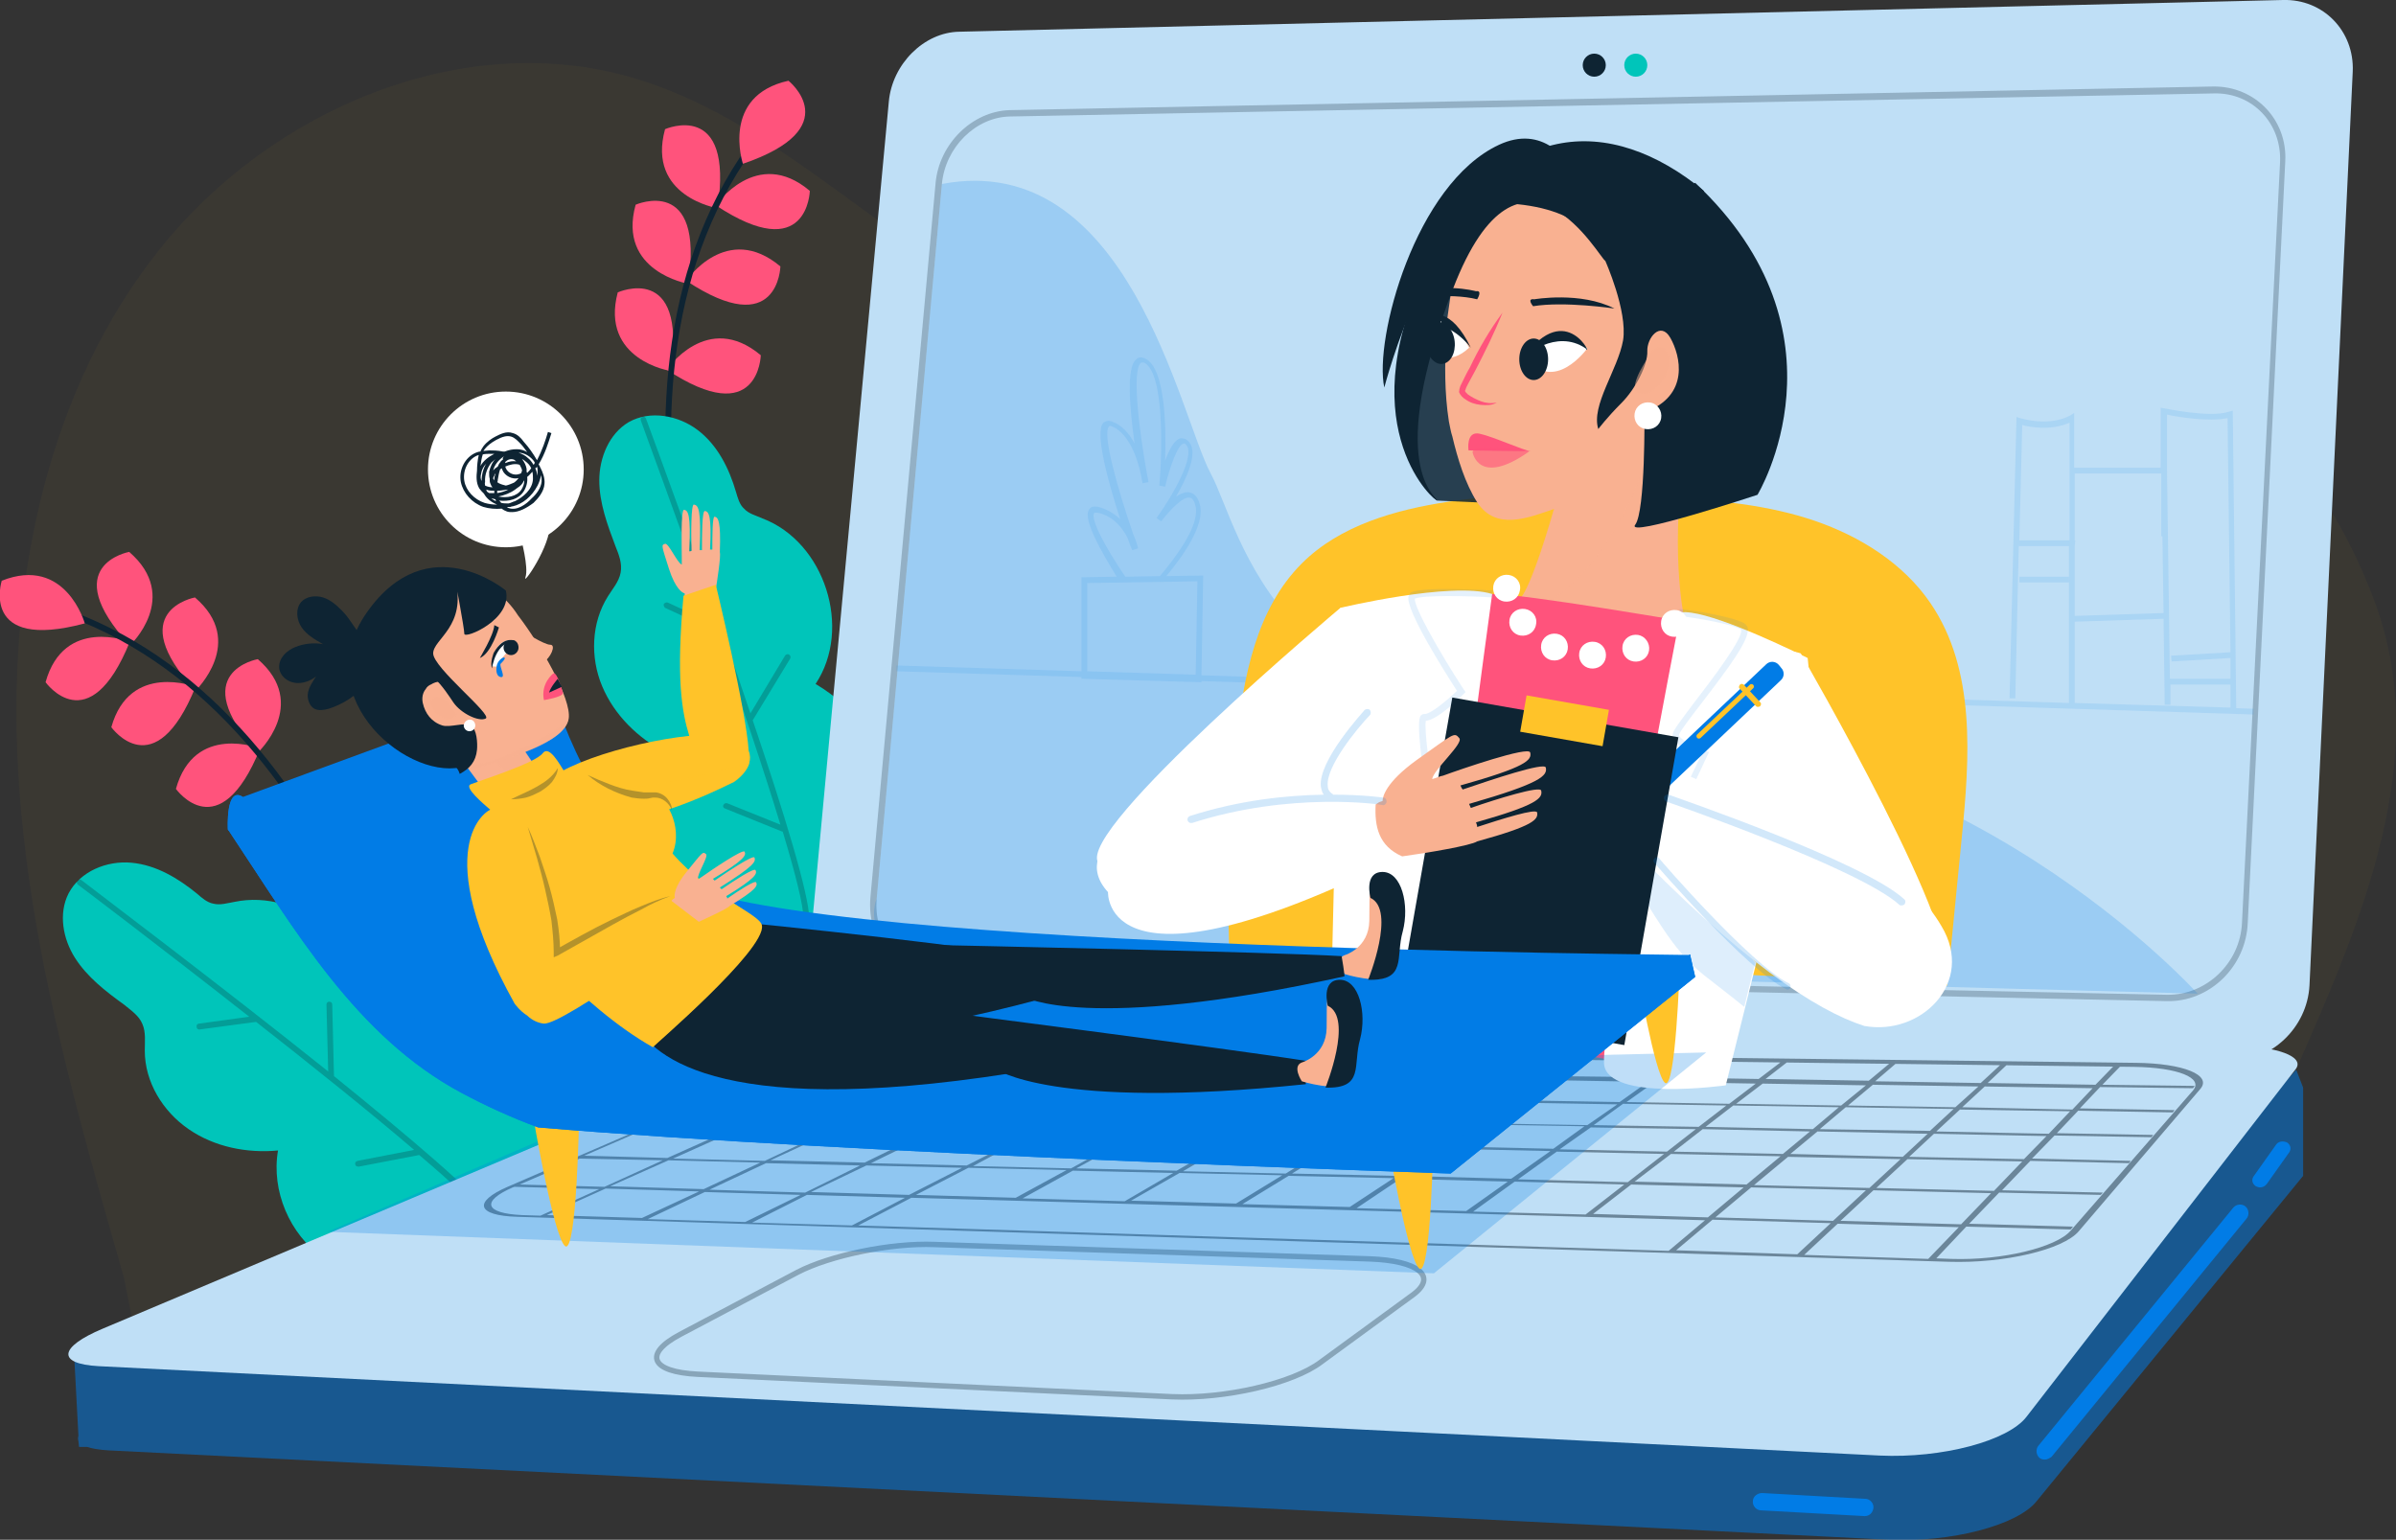 <svg width="445" height="286" viewBox="0 0 445 286" fill="none" xmlns="http://www.w3.org/2000/svg">
<rect x="0" y="0" width="445" height="286" fill="#333333" stroke="none"/>
<g clip-path="url(#clip0_441_249)">
<g opacity="0.19">
<path opacity="0.19" d="M23.032 237.369C13.926 205.449 4.606 173.207 3.214 140.001C1.821 106.795 8.999 72.196 29.674 46.274C50.349 20.352 86.129 5.034 117.945 14.568C146.227 23.03 166.473 48.309 193.897 59.128C251.638 81.944 317.521 34.384 377.297 51.094C406.756 59.342 430.645 83.336 441.144 112.043C451.642 140.75 438.787 170.636 426.467 198.593L361.442 268.433L26.353 254.079L23.032 237.369Z" fill="#FFC329"/>
</g>
<path d="M114.732 54.308C114.732 54.308 127.587 48.523 124.587 68.875C124.587 68.983 111.411 66.84 114.732 54.308Z" fill="#FF537C"/>
<path d="M118.053 38.026C118.053 38.026 130.908 32.349 127.801 52.701C127.801 52.701 114.625 50.451 118.053 38.026Z" fill="#FF537C"/>
<path d="M123.516 23.994C123.516 23.994 136.371 18.317 133.265 38.669C133.265 38.669 120.088 36.526 123.516 23.994Z" fill="#FF537C"/>
<path d="M150.405 35.455C150.405 35.455 150.083 49.487 132.943 38.133C132.943 38.133 140.549 27.1 150.405 35.455Z" fill="#FF537C"/>
<path d="M144.941 49.487C144.941 49.487 144.62 63.52 127.48 52.165C127.48 52.058 134.979 41.132 144.941 49.487Z" fill="#FF537C"/>
<path d="M141.299 65.983C141.299 65.983 140.978 80.016 123.837 68.661C123.837 68.661 131.336 57.628 141.299 65.983Z" fill="#FF537C"/>
<path d="M126.516 105.188C122.445 77.766 123.837 48.309 141.513 25.494C141.942 24.958 140.978 24.315 140.549 24.851C122.766 47.881 121.374 77.766 125.444 105.402C125.444 106.152 126.623 105.938 126.516 105.188Z" fill="#0E2433"/>
<path d="M146.441 14.996C146.441 14.996 157.475 23.78 137.978 30.421C137.978 30.421 133.8 17.781 146.441 14.996Z" fill="#FF537C"/>
<path d="M137.657 173.421C130.158 174.385 122.873 168.065 119.874 161.102C116.981 154.033 118.481 145.464 123.623 139.786C118.481 137.108 114.089 132.824 111.839 127.468C109.59 122.112 109.804 115.685 112.911 110.758C113.768 109.365 114.946 108.08 115.267 106.366C115.589 104.652 114.946 103.046 114.303 101.439C112.804 97.475 111.304 93.405 111.304 89.228C111.304 85.05 113.125 80.551 116.767 78.409C120.731 76.159 125.98 77.124 129.622 79.909C133.265 82.694 135.407 86.978 136.693 91.37C137.014 92.441 137.335 93.727 138.192 94.476C139.049 95.44 140.442 95.762 141.62 96.297C153.19 100.689 158.332 116.756 151.476 127.04C158.868 131.431 164.438 138.715 166.795 146.963C169.259 155.211 167.545 165.816 159.832 169.779C159.939 169.886 147.727 172.135 137.657 173.421Z" fill="#00C5BA"/>
<path opacity="0.25" d="M139.799 133.788C139.906 133.681 139.906 133.681 139.799 133.788L146.762 122.327C146.869 122.112 146.869 121.791 146.548 121.577C146.334 121.47 146.012 121.47 145.798 121.791L139.371 132.503C131.015 107.545 120.731 79.802 119.981 77.766C119.874 77.445 119.552 77.338 119.338 77.445C119.017 77.552 118.91 77.873 119.017 78.088C119.124 78.516 125.659 96.083 132.622 115.9L124.052 111.936C123.837 111.829 123.516 111.936 123.302 112.151C123.195 112.365 123.302 112.686 123.516 112.9L133.05 117.292C137.335 129.718 141.834 142.893 144.941 153.176L135.086 149.213C134.764 149.106 134.55 149.213 134.336 149.534C134.229 149.855 134.336 150.07 134.657 150.177L145.263 154.461H145.37C147.726 162.281 149.226 168.172 149.226 170.636C149.226 170.957 149.44 171.172 149.762 171.172C150.083 171.172 150.297 170.957 150.297 170.636C150.297 166.244 145.584 150.819 139.799 133.788Z" fill="#0E2433"/>
<path d="M47.885 122.434C47.885 122.434 34.28 124.79 47.885 139.786C47.885 139.786 57.527 130.789 47.885 122.434Z" fill="#FF537C"/>
<path d="M36.209 110.972C36.209 110.972 22.604 113.436 36.316 128.325C36.316 128.218 45.85 119.22 36.209 110.972Z" fill="#FF537C"/>
<path d="M23.997 102.51C23.997 102.51 10.392 104.973 24.104 119.863C24.211 119.863 33.638 110.865 23.997 102.51Z" fill="#FF537C"/>
<path d="M8.463 126.718C8.463 126.718 16.498 137.965 24.104 119.22C24.104 119.22 11.891 114.4 8.463 126.718Z" fill="#FF537C"/>
<path d="M20.675 135.073C20.675 135.073 28.71 146.32 36.316 127.575C36.316 127.575 24.104 122.862 20.675 135.073Z" fill="#FF537C"/>
<path d="M32.674 146.535C32.674 146.535 40.708 157.782 48.314 139.036C48.314 139.036 36.102 134.216 32.674 146.535Z" fill="#FF537C"/>
<path d="M66.311 170.314C54.527 145.677 37.066 122.433 10.177 113.65C9.535 113.435 9.963 112.364 10.606 112.578C37.816 121.576 55.384 145.035 67.275 169.886C67.704 170.635 66.633 170.957 66.311 170.314Z" fill="#0E2433"/>
<path d="M0.322 107.866C0.322 107.866 -3.856 121.041 15.748 115.792C15.748 115.792 12.213 103.153 0.322 107.866Z" fill="#FF537C"/>
<path d="M81.63 234.477C75.738 239.404 66.311 238.012 59.991 233.62C53.777 229.228 50.349 221.195 51.635 213.697C45.85 214.232 39.851 213.054 35.03 209.733C30.21 206.413 26.889 200.95 26.889 195.165C26.889 193.452 27.103 191.738 26.46 190.238C25.818 188.631 24.318 187.667 23.032 186.596C19.604 184.133 16.176 181.455 13.927 177.92C11.677 174.385 10.82 169.672 12.748 165.923C14.891 161.852 19.819 159.817 24.425 160.246C29.031 160.674 33.102 163.138 36.637 166.03C37.494 166.78 38.458 167.637 39.637 167.851C40.922 168.172 42.208 167.744 43.493 167.53C55.599 164.959 68.561 175.67 68.347 188.096C76.917 187.882 85.487 190.881 92.021 196.558C98.556 202.235 102.841 212.09 98.449 219.481C98.449 219.588 89.45 227.943 81.63 234.477Z" fill="#00C5BA"/>
<path opacity="0.25" d="M62.026 199.879V199.771L61.705 186.596C61.705 186.275 61.49 186.061 61.169 186.061C60.848 186.061 60.633 186.275 60.633 186.596L60.955 199.022C40.494 182.633 16.712 164.744 15.105 163.459C14.891 163.245 14.569 163.352 14.355 163.566C14.141 163.78 14.248 164.102 14.462 164.316C14.784 164.53 29.781 175.885 46.279 188.846L36.959 190.131C36.637 190.131 36.423 190.452 36.53 190.774C36.53 191.095 36.852 191.309 37.173 191.202L47.564 189.81C57.955 197.95 68.775 206.627 76.916 213.589L66.418 215.625C66.097 215.732 65.882 215.946 65.99 216.267C65.99 216.589 66.311 216.696 66.632 216.696L77.773 214.553H77.881C84.094 219.802 88.593 224.087 89.879 226.122C89.986 226.336 90.414 226.443 90.629 226.229C90.843 226.015 90.95 225.694 90.843 225.479C88.379 221.623 76.059 211.233 62.026 199.879Z" fill="#0E2433"/>
<path opacity="0.52" d="M427.753 202.021L426.467 198.701L416.397 209.841C416.397 209.841 416.397 209.841 416.29 209.841L163.474 207.163C157.153 207.056 148.262 208.662 143.548 210.698L49.063 250.545H13.712L14.569 266.719C14.462 267.041 14.462 267.362 14.569 267.683L14.676 268.755H16.176C17.14 269.076 18.425 269.29 20.14 269.397L350.836 286C362.299 286.536 374.725 283.322 378.261 278.824L427.753 218.41V202.021Z" fill="#017CE6"/>
<path d="M414.148 197.094L161.331 190.988C154.582 190.774 149.654 184.668 150.297 177.277L165.08 18.853C165.723 11.89 171.615 5.999 178.15 5.892L424.003 0C431.502 -0.214 437.287 5.784 436.965 13.283L428.931 183.062C428.503 190.881 421.861 197.201 414.148 197.094Z" fill="#BFDFF6"/>
<g opacity="0.5">
<path opacity="0.5" d="M402.364 185.954L173.222 181.027C166.152 180.919 161.01 174.492 161.652 166.78L173.758 34.063C174.4 26.672 180.614 20.674 187.47 20.459L411.041 16.068C418.754 15.961 424.86 22.173 424.432 29.993L417.468 171.386C417.147 179.634 410.291 186.168 402.364 185.954ZM187.577 21.638C181.256 21.745 175.579 27.315 174.936 34.17L162.831 166.887C162.188 173.957 166.902 179.848 173.436 179.955L402.471 184.776C409.755 184.883 416.076 178.884 416.397 171.386L423.467 30.1C423.789 22.923 418.325 17.139 411.148 17.353L187.577 21.638Z" fill="#0E2433"/>
</g>
<path d="M349.122 270.361L18.318 253.758C10.498 253.33 10.927 250.224 19.068 246.796L141.727 195.059C146.441 193.024 155.439 191.524 161.652 191.524L414.469 194.202C422.825 194.309 428.181 196.237 426.36 198.594L376.439 263.077C373.011 267.683 360.585 270.897 349.122 270.361Z" fill="#BFDFF6"/>
<path opacity="0.47" d="M396.793 197.415L166.473 194.63C159.724 194.523 150.297 196.237 145.262 198.379L94.27 220.445C87.843 223.23 88.486 225.801 96.092 226.015L361.977 234.37C372.262 234.692 383.188 232.121 386.081 228.693L408.684 202.235C410.827 199.665 405.47 197.522 396.793 197.415ZM189.934 211.662L207.824 212.09L198.932 217.018L180.721 216.589L189.934 211.662ZM179.542 216.482L161.76 216.053L171.401 211.34L188.862 211.769L179.542 216.482ZM208.895 212.09L227.106 212.519L218.536 217.446L199.896 217.018L208.895 212.09ZM228.285 212.519L246.925 212.947L238.783 217.982L219.715 217.553L228.285 212.519ZM248.103 212.947L267.171 213.376L259.458 218.41L239.961 217.982L248.103 212.947ZM268.457 213.376L287.954 213.804L280.669 218.946L260.744 218.41L268.457 213.376ZM289.132 213.911L309.057 214.34L302.309 219.588L281.955 219.053L289.132 213.911ZM310.343 214.34L330.697 214.768L324.376 220.017L303.594 219.481L310.343 214.34ZM310.879 213.911L316.235 209.734L336.16 210.162L331.125 214.34L310.879 213.911ZM309.593 213.911L289.668 213.483L295.452 209.412L314.949 209.734L309.593 213.911ZM288.489 213.376L269.1 212.947L275.206 208.877L294.274 209.198L288.489 213.376ZM267.814 212.947L248.746 212.519L255.173 208.555L273.813 208.877L267.814 212.947ZM247.567 212.519L228.927 212.09L235.783 208.127L254.102 208.448L247.567 212.519ZM227.856 212.09L209.645 211.662L216.715 207.806L234.605 208.127L227.856 212.09ZM208.466 211.662L190.684 211.233L198.075 207.377L215.644 207.698L208.466 211.662ZM189.505 211.34L172.044 211.019L179.757 207.163L196.897 207.484L189.505 211.34ZM170.972 210.912L153.832 210.591L161.76 206.841L178.578 207.163L170.972 210.912ZM152.868 210.483L136.157 210.162L144.405 206.413L160.903 206.734L152.868 210.483ZM152.011 210.912L142.049 215.625L125.016 215.197L135.3 210.591L152.011 210.912ZM153.082 210.912L170.223 211.233L160.581 215.946L143.12 215.518L153.082 210.912ZM159.724 216.482L149.547 221.516L131.764 220.981L142.263 216.053L159.724 216.482ZM160.903 216.482L178.685 216.91L168.83 221.945L150.619 221.409L160.903 216.482ZM179.864 216.91L198.075 217.339L188.648 222.48L170.115 221.945L179.864 216.91ZM199.254 217.446L217.893 217.874L208.895 223.123L189.934 222.588L199.254 217.446ZM219.072 217.874L238.14 218.303L229.57 223.552L210.073 223.016L219.072 217.874ZM239.319 218.41L258.815 218.838L250.674 224.194L230.749 223.659L239.319 218.41ZM260.101 218.946L280.026 219.481L272.313 224.944L251.959 224.409L260.101 218.946ZM281.312 219.481L301.666 220.017L294.488 225.587L273.599 225.051L281.312 219.481ZM302.951 220.017L323.841 220.552L317.199 226.122L295.881 225.48L302.951 220.017ZM325.233 220.552L346.551 221.088L340.445 226.765L318.592 226.122L325.233 220.552ZM325.769 220.124L332.089 214.875L352.979 215.304L347.194 220.659L325.769 220.124ZM332.518 214.34L337.553 210.162L358.014 210.591L353.407 214.875L332.518 214.34ZM337.981 209.734L342.802 205.663L362.835 205.985L358.442 210.055L337.981 209.734ZM336.696 209.734L316.77 209.305L321.913 205.342L341.516 205.663L336.696 209.734ZM315.485 209.305L295.988 208.984L301.451 205.021L320.627 205.342L315.485 209.305ZM294.81 208.984L275.741 208.662L281.633 204.806L300.38 205.128L294.81 208.984ZM274.563 208.555L255.923 208.234L262.136 204.378L280.455 204.699L274.563 208.555ZM254.745 208.127L236.426 207.806L242.961 204.056L260.958 204.378L254.745 208.127ZM235.248 207.806L217.358 207.484L224.214 203.735L241.783 204.056L235.248 207.806ZM216.287 207.484L198.825 207.163L205.895 203.521L223.143 203.842L216.287 207.484ZM197.647 207.056L180.507 206.734L187.898 203.092L204.824 203.414L197.647 207.056ZM179.435 206.734L162.617 206.413L170.223 202.771L186.827 203.092L179.435 206.734ZM161.545 206.413L145.048 206.092L152.975 202.557L169.258 202.878L161.545 206.413ZM144.084 206.092L129.193 205.77L137.335 202.235L152.011 202.45L144.084 206.092ZM143.334 206.413L135.085 210.162L119.873 209.841L128.336 206.199L143.334 206.413ZM134.228 210.483L123.944 215.089L108.518 214.661L119.124 210.055L134.228 210.483ZM123.087 215.518L112.268 220.445L96.52 220.017L107.661 215.197L123.087 215.518ZM124.159 215.518L141.192 215.946L130.693 220.874L113.339 220.338L124.159 215.518ZM129.836 221.302L119.231 226.229L101.555 225.694L112.482 220.767L129.836 221.302ZM130.907 221.409L148.69 221.945L138.406 226.979L120.302 226.444L130.907 221.409ZM149.869 221.945L168.08 222.48L158.224 227.622L139.692 227.086L149.869 221.945ZM169.258 222.48L316.663 226.658L309.914 232.335L159.403 227.622L169.258 222.48ZM318.056 226.551L340.017 227.194L333.803 232.978L311.307 232.228L318.056 226.551ZM341.302 227.301L363.799 227.943L358.121 233.835L335.089 233.085L341.302 227.301ZM341.838 226.765L347.944 221.088L369.798 221.623L364.227 227.408L341.838 226.765ZM348.48 220.659L354.264 215.304L375.582 215.732L370.333 221.195L348.48 220.659ZM354.586 214.875L359.192 210.591L380.082 211.019L375.904 215.304L354.586 214.875ZM359.621 210.162L364.013 206.092L384.474 206.413L380.51 210.591L359.621 210.162ZM364.441 205.663L368.619 201.807L388.652 202.128L384.902 206.092L364.441 205.663ZM363.156 205.663L343.23 205.342L347.837 201.486L367.441 201.807L363.156 205.663ZM341.945 205.342L322.448 205.021L327.376 201.271L346.551 201.593L341.945 205.342ZM321.163 205.021L302.094 204.699L307.343 200.95L326.09 201.271L321.163 205.021ZM300.809 204.699L282.062 204.378L287.632 200.629L306.058 200.95L300.809 204.699ZM280.99 204.271L262.672 203.949L268.564 200.307L286.561 200.522L280.99 204.271ZM261.494 203.949L243.604 203.628L249.817 199.986L267.493 200.2L261.494 203.949ZM242.425 203.628L224.857 203.307L231.391 199.772L248.639 199.986L242.425 203.628ZM223.785 203.414L206.538 203.092L213.394 199.558L230.32 199.772L223.785 203.414ZM205.467 203.092L188.541 202.771L195.611 199.236L212.216 199.45L205.467 203.092ZM187.577 202.771L171.08 202.45L178.364 199.022L194.647 199.236L187.577 202.771ZM169.901 202.45L153.725 202.128L161.331 198.701L177.293 198.915L169.901 202.45ZM152.761 202.235L138.085 202.021L145.905 198.594L160.367 198.808L152.761 202.235ZM95.235 220.552L95.556 220.445L111.303 220.874L100.377 225.801L96.949 225.694C89.985 225.373 89.343 223.123 95.235 220.552ZM384.581 228.586C381.903 231.692 371.833 234.156 362.406 233.835L359.621 233.728L365.191 227.836L384.581 228.372L385.009 227.836L365.727 227.301L371.297 221.516L390.152 221.945L390.58 221.516L371.833 221.088L377.082 215.625L395.401 216.053L395.722 215.625L377.404 215.197L381.581 210.912L399.579 211.233L399.9 210.805L382.01 210.483L385.974 206.306L403.542 206.627L403.864 206.199L386.295 205.877L390.044 201.914L407.292 202.128L407.613 201.7L390.473 201.486L394.222 197.63H392.937L389.187 201.486L369.155 201.164L373.226 197.308H372.047L367.869 201.164L348.265 200.843L352.765 196.987H351.586L347.087 200.736L327.912 200.415L332.732 196.665H331.554L326.626 200.415L307.879 200.093L313.128 196.344H311.95L306.701 200.093L288.382 199.879L293.953 196.237H292.774L287.097 200.307L269.1 200.093L274.991 196.451H273.92L268.028 200.093L250.353 199.879L256.566 196.344H255.495L249.281 199.879L232.034 199.665L238.462 196.13H237.39L230.856 199.665L213.93 199.45L220.679 195.916H219.607L212.859 199.45L196.254 199.236L203.324 195.809H202.253L195.183 199.236L178.9 199.022L186.184 195.594H185.22L177.936 199.022L161.974 198.808L169.473 195.38H168.509L161.01 198.808L146.548 198.594C151.261 196.665 159.617 195.166 165.723 195.273L396.365 198.165C404.399 198.272 409.327 200.2 407.292 202.557L384.581 228.586Z" fill="#0E2433"/>
<path opacity="0.31" d="M217.679 259.435L129.622 255.258C120.837 254.829 119.445 251.509 126.301 247.867L148.155 236.298C154.154 233.192 165.402 230.835 173.543 231.157L254.423 233.835C263.315 234.156 267.064 237.048 262.458 240.476L245.317 253.008C240.068 256.972 227.427 259.864 217.679 259.435Z" stroke="#0E2433" stroke-miterlimit="10"/>
<path d="M379.76 271.111C379.439 271.111 379.01 271.004 378.796 270.79C378.153 270.254 378.046 269.183 378.582 268.54L414.79 224.301C415.326 223.659 416.397 223.551 417.04 224.087C417.683 224.623 417.79 225.694 417.254 226.337L381.046 270.575C380.617 270.897 380.189 271.111 379.76 271.111Z" fill="#017CE6"/>
<path d="M419.718 220.552C419.504 220.552 419.183 220.445 418.968 220.338C418.326 219.909 418.111 219.159 418.54 218.517L422.718 212.625C423.146 211.983 424.003 211.876 424.753 212.197C425.396 212.625 425.61 213.375 425.182 214.018L421.004 219.909C420.682 220.338 420.254 220.552 419.718 220.552Z" fill="#017CE6"/>
<path d="M346.337 281.608C346.337 281.608 346.23 281.608 346.337 281.608L327.054 280.537C326.197 280.537 325.448 279.68 325.555 278.823C325.555 277.966 326.412 277.324 327.269 277.324L346.444 278.395C347.301 278.395 348.051 279.252 347.944 280.109C347.837 280.966 347.194 281.608 346.337 281.608Z" fill="#017CE6"/>
<path d="M296.095 14.247C297.278 14.247 298.238 13.287 298.238 12.104C298.238 10.921 297.278 9.962 296.095 9.962C294.912 9.962 293.953 10.921 293.953 12.104C293.953 13.287 294.912 14.247 296.095 14.247Z" fill="#0E2433"/>
<path d="M303.808 14.247C304.992 14.247 305.951 13.287 305.951 12.104C305.951 10.921 304.992 9.962 303.808 9.962C302.625 9.962 301.666 10.921 301.666 12.104C301.666 13.287 302.625 14.247 303.808 14.247Z" fill="#00C5BA"/>
<path opacity="0.19" d="M174.936 34.17L162.831 166.887C162.831 166.887 158.974 175.992 172.579 177.384C186.184 178.777 408.149 184.561 408.149 184.561C408.149 184.561 363.799 135.181 300.059 135.93C236.319 136.68 230.642 98.654 224.857 87.942C219.072 77.124 209.538 27.636 174.936 34.17Z" fill="#017CE6"/>
<g opacity="0.33">
<path opacity="0.33" d="M418.54 131.646L415.326 131.539L414.683 76.267L413.933 76.481C410.398 77.66 402.042 75.839 401.935 75.839L401.293 75.731V86.872H385.224V76.696L384.581 77.124C380.51 79.374 375.261 77.66 375.154 77.66L374.511 77.445L373.226 129.718H374.297L374.94 101.439H384.26V130.575L223.143 125.433L223.464 106.902L216.608 107.009C219.929 103.046 223.571 97.69 222.928 94.048C222.607 92.549 221.964 91.692 221 91.478C220.25 91.263 219.286 91.692 218.429 92.227C220.464 88.693 222.5 84.194 220.893 82.159C220.25 81.409 219.715 81.409 219.286 81.409C218.108 81.623 217.144 83.551 216.394 85.586C216.608 79.052 216.394 68.448 212.751 66.627C211.894 66.198 211.359 66.412 211.037 66.734C209.109 68.233 209.859 76.053 210.716 82.373C209.752 80.552 208.359 78.945 206.538 78.302C205.681 77.981 205.253 78.302 204.931 78.517C203.217 80.23 205.895 89.764 208.038 96.405C206.967 95.441 205.681 94.584 203.967 94.156C202.896 93.941 202.467 94.263 202.253 94.691C201.075 96.405 204.503 102.403 207.395 107.117L200.86 107.224V124.684L166.473 123.612V124.684L200.86 125.755V126.076L223.143 126.719V126.505L418.54 132.717V131.646ZM203.217 95.334C203.217 95.227 203.324 95.227 203.539 95.227C203.646 95.227 203.86 95.227 203.86 95.227C206.86 95.869 208.574 98.226 209.431 99.94C209.752 100.904 210.073 101.761 210.288 102.189L211.359 101.868C211.359 101.761 211.145 100.69 210.502 99.297C207.609 90.942 204.61 80.445 206.003 79.159C206.003 79.159 206.11 79.052 206.431 79.159C209.752 80.445 211.359 85.479 211.894 88.157C212.002 88.8 212.109 89.442 212.216 89.764L213.287 89.549C213.287 89.442 213.18 88.693 212.966 87.728C211.573 79.909 210.18 68.769 211.894 67.376C212.002 67.376 212.109 67.269 212.537 67.376C216.287 69.305 215.858 84.408 215.322 90.192L216.394 90.406C217.251 86.764 218.75 82.587 219.822 82.373C219.822 82.373 220.036 82.266 220.357 82.694C221.964 84.729 217.893 91.906 214.894 96.084C214.894 96.084 214.894 96.191 214.787 96.191L215.644 96.833C215.644 96.833 215.644 96.726 215.751 96.726C217.144 94.905 219.715 92.12 221 92.442C221.643 92.549 221.964 93.513 222.071 94.156C222.714 97.583 218.75 103.046 215.43 107.009L209.002 107.117C205.253 101.654 202.467 96.298 203.217 95.334ZM201.932 108.295L222.393 107.973L222.071 125.326L201.932 124.684V108.295ZM384.26 100.368H375.047L375.582 78.945C377.082 79.374 380.939 80.016 384.367 78.517V100.368H384.26ZM402.471 77.017C404.399 77.445 410.291 78.409 413.719 77.66L414.255 121.149L403.221 121.791L403.328 122.863L414.255 122.22V126.076H403.007L402.471 87.407V77.017ZM385.331 101.439L385.438 100.368H385.331V87.943H401.4V99.618H401.614L401.828 113.865L385.331 114.4V101.439ZM385.331 130.575V115.472L401.828 114.936L402.042 130.896H403.114V127.147H414.255V131.432L385.331 130.575Z" fill="#017CE6"/>
<path opacity="0.33" d="M384.26 107.117H375.047V108.188H384.26V107.117Z" fill="#017CE6"/>
</g>
<path d="M228.284 175.885C227.856 163.031 228.392 150.284 229.677 137.537C230.963 125.648 233.319 113.115 241.782 104.653C248.853 97.583 259.137 94.691 268.992 93.191C282.704 91.156 296.738 91.37 310.557 92.334C319.448 92.977 328.554 93.834 337.017 96.726C345.48 99.618 353.514 104.653 358.549 112.044C367.012 124.469 365.834 140.751 364.334 155.747C363.477 164.852 362.513 173.957 361.656 183.062L228.284 175.885Z" fill="#FFC329"/>
<path opacity="0.85" d="M266.85 92.977L285.704 93.834L286.454 34.17C286.454 34.17 269.421 35.135 264.814 56.022C260.208 76.91 261.494 87.407 266.85 92.977Z" fill="#0E2433"/>
<path d="M292.667 79.588C292.667 79.588 285.704 108.08 282.169 111.401C278.634 114.722 303.594 131.003 312.807 114.829C312.807 114.829 309.807 101.439 313.343 81.194C316.878 61.056 297.488 65.662 292.667 79.588Z" fill="#F9B191"/>
<path opacity="0.51" d="M282.276 112.472C289.346 114.4 297.488 102.511 300.595 97.155C305.844 88.371 307.558 78.195 309.807 68.341C304.558 65.77 295.667 70.804 292.56 79.695C292.56 79.695 285.597 108.188 282.062 111.508C281.848 111.723 281.74 112.044 281.74 112.365C281.955 112.365 282.062 112.472 282.276 112.472Z" fill="#F9B191"/>
<path d="M277.134 110.33L255.709 114.079L252.602 188.525L314.092 199.558L331.768 122.756L312.7 115.365C312.7 115.472 283.454 110.33 277.134 110.33Z" fill="#FF537C"/>
<path d="M268.457 62.449C268.457 62.77 268.457 63.092 268.564 63.413C268.35 67.484 268.243 72.839 269.1 78.302C269.314 79.266 269.421 80.123 269.742 81.087C270.706 85.158 272.099 89.764 274.349 93.299C277.884 98.654 283.776 96.191 288.811 94.477C298.773 91.156 308.308 86.122 315.056 77.767C318.806 73.053 321.377 67.591 323.734 62.021C325.662 46.81 316.449 32.671 302.308 29.672C288.918 26.887 275.741 35.027 270.599 48.31C269.635 53.13 268.885 57.736 268.457 62.449Z" fill="#F9B191"/>
<path d="M277.134 110.33C277.134 110.33 266.957 184.776 267.171 191.846C267.386 198.808 247.139 189.275 247.139 189.275L248.96 112.901C248.96 112.901 269.528 107.974 277.134 110.33Z" fill="white"/>
<path d="M325.126 175.456C327.483 165.388 330.911 155.64 333.268 145.571C334.875 138.501 336.696 129.932 335.732 122.22C329.197 119.006 316.342 113.115 312.164 113.758C312.164 113.758 297.274 190.56 297.916 197.629C298.559 204.699 320.52 201.593 320.52 201.593L326.198 178.777C325.233 178.027 324.805 176.956 325.126 175.456Z" fill="white"/>
<path opacity="0.13" d="M316.342 181.027C318.913 183.062 321.484 184.99 323.948 187.025L325.983 178.777C325.233 178.027 324.805 176.956 325.126 175.457C326.84 168.494 328.876 161.746 330.804 154.89C322.984 151.141 314.735 148.249 306.058 147.714C305.951 147.714 305.737 147.714 305.629 147.606C304.665 152.748 303.701 157.997 302.844 163.138C307.236 169.458 310.129 175.992 316.342 181.027Z" fill="#017CE6"/>
<path d="M248.96 112.901C248.96 112.901 199.897 154.033 203.967 160.246C207.931 166.566 213.609 168.923 223.571 165.066C233.534 161.21 260.53 139.466 260.53 139.466C260.53 139.466 260.637 113.115 248.96 112.901Z" fill="white"/>
<path d="M334.446 121.363C334.446 121.363 366.584 176.742 360.585 181.241C354.586 185.74 348.587 186.061 340.552 179.098C332.518 172.136 314.521 142.465 314.521 142.465C314.521 142.465 323.412 117.614 334.446 121.363Z" fill="white"/>
<g opacity="0.32">
<path opacity="0.32" d="M301.773 172.993L300.594 172.458L315.806 140.537C313.878 139.787 310.343 138.18 310.664 136.359C310.771 135.61 311.95 134.11 314.842 130.254C317.627 126.612 324.162 118.15 323.305 116.864C320.413 115.472 311.95 114.401 311.843 114.401L311.95 113.115C312.271 113.115 320.734 114.186 323.841 115.686C324.162 115.9 324.483 116.222 324.591 116.543C325.126 118.685 321.055 124.041 315.806 130.897C313.985 133.253 311.95 135.931 311.843 136.467C311.736 137.109 314.092 138.502 316.77 139.466L317.413 139.68L301.773 172.993Z" fill="#017CE6"/>
</g>
<g opacity="0.32">
<path opacity="0.32" d="M268.993 167.851C268.136 165.923 262.137 135.074 263.851 132.931C264.065 132.717 264.279 132.61 264.6 132.61C265.457 132.717 268.243 130.575 270.6 128.325C268.457 125.005 260.958 113.222 261.601 110.758C261.708 110.33 261.922 110.116 262.137 110.009C264.279 108.937 275.956 109.58 277.241 109.687L277.134 110.973C272.421 110.651 264.386 110.544 262.779 111.187C262.565 112.686 267.279 121.042 271.885 128.111L272.206 128.54L271.885 128.861C270.707 130.039 266.957 133.681 264.815 133.895C264.172 137.216 268.885 164.209 270.171 167.316L268.993 167.851Z" fill="#017CE6"/>
</g>
<path d="M360.585 172.029C357.8 167.209 353.515 163.567 349.765 159.496L312.271 143.536L301.773 156.176C323.198 178.456 337.232 187.668 346.23 190.56C356.728 192.488 366.905 182.526 360.585 172.029Z" fill="white"/>
<path d="M297.809 155.212L297.381 154.676C296.738 154.033 296.738 152.962 297.488 152.319L328.019 123.398C328.662 122.755 329.733 122.755 330.376 123.505L330.804 124.041C331.447 124.684 331.447 125.755 330.697 126.397L300.166 155.319C299.523 155.961 298.452 155.961 297.809 155.212Z" fill="#017CE6"/>
<path d="M326.198 131.218L323.091 127.897C322.877 127.683 322.984 127.468 323.091 127.254L323.198 127.147C323.412 126.933 323.627 127.04 323.841 127.147L326.947 130.468C327.162 130.682 327.055 130.896 326.947 131.11L326.84 131.218C326.626 131.325 326.305 131.325 326.198 131.218Z" fill="#FFC329"/>
<path d="M315.271 137.109L315.164 137.002C315.057 136.895 315.057 136.573 315.164 136.466L325.019 127.147C325.126 127.04 325.448 127.04 325.555 127.147L325.662 127.254C325.769 127.361 325.769 127.683 325.662 127.79L315.806 137.109C315.592 137.216 315.378 137.216 315.271 137.109Z" fill="#FFC329"/>
<path d="M205.788 165.709C205.788 165.709 204.717 186.704 259.244 159.603L254.852 147.178L216.18 149.427C216.072 149.427 197.647 156.818 205.788 165.709Z" fill="white"/>
<path d="M311.724 136.94L269.731 129.565L259.687 186.745L301.679 194.121L311.724 136.94Z" fill="#0E2433"/>
<path d="M298.823 131.849L283.525 129.162L282.339 135.914L297.637 138.601L298.823 131.849Z" fill="#FFC329"/>
<path d="M255.495 149.427L256.137 148.999C256.459 148.892 256.78 148.784 256.78 148.784C256.78 148.035 257.316 145.357 263.101 141.179C270.064 136.252 270.064 135.931 271.028 137.109C271.885 138.073 266.207 143 265.993 144.714C266.743 144.5 267.386 144.178 268.028 144.071C271.242 142.893 283.99 138.501 284.204 139.787C284.526 141.179 283.454 142.465 271.242 145.892C271.349 146.107 271.456 146.428 271.671 146.642C277.027 144.821 286.882 141.501 287.097 142.572C287.418 144.071 286.24 145.464 272.849 149.32C272.956 149.534 273.063 149.856 273.17 150.07C278.098 148.356 286.133 145.892 286.24 146.856C286.561 148.249 285.49 149.534 274.134 152.748C274.242 153.069 274.349 153.283 274.349 153.605C278.955 152.105 285.383 150.07 285.49 150.927C285.704 152.212 284.847 153.39 274.349 156.283C273.277 157.032 265.136 158.425 260.422 159.068C256.03 157.139 255.28 153.498 255.495 149.427Z" fill="#F9B191"/>
<g opacity="0.42">
<path opacity="0.42" d="M256.887 148.142C256.78 148.142 253.245 147.606 247.568 147.606C247.568 147.499 247.46 147.392 247.353 147.392C246.925 147.071 246.603 146.642 246.603 146C246.175 142.465 252.067 135.288 254.424 132.824C254.638 132.61 254.638 132.182 254.424 131.86C254.209 131.646 253.781 131.646 253.459 131.86C253.138 132.289 244.782 141.287 245.318 146.107C245.425 146.642 245.532 147.178 245.853 147.606C239.212 147.714 230.32 148.57 221 151.57C220.679 151.677 220.465 151.998 220.572 152.427C220.679 152.641 220.893 152.855 221.107 152.855C221.215 152.855 221.322 152.855 221.429 152.855C239.747 146.964 256.566 149.427 256.78 149.535C257.102 149.642 257.423 149.32 257.53 148.999C257.53 148.463 257.316 148.142 256.887 148.142Z" fill="#017CE6"/>
<path opacity="0.42" d="M332.197 182.633C325.126 179.098 308.308 159.71 308.201 159.496C307.986 159.175 307.558 159.175 307.344 159.389C307.022 159.603 307.022 160.032 307.236 160.246C307.986 161.103 324.377 180.062 331.661 183.704C331.768 183.704 331.768 183.704 331.875 183.812C332.197 183.812 332.411 183.704 332.518 183.49C332.625 183.169 332.518 182.74 332.197 182.633Z" fill="#017CE6"/>
<path opacity="0.42" d="M353.622 166.994C346.016 160.032 311.307 148.142 309.915 147.606C309.593 147.499 309.165 147.714 309.058 148.035C308.95 148.356 309.165 148.785 309.486 148.892C309.807 148.999 345.373 161.317 352.765 168.066C352.872 168.173 352.979 168.173 353.086 168.173C353.3 168.173 353.515 168.173 353.729 167.959C353.943 167.637 353.943 167.209 353.622 166.994Z" fill="#017CE6"/>
</g>
<path d="M282.276 109.688C282.062 111.08 280.776 111.937 279.384 111.723C277.991 111.508 277.134 110.223 277.348 108.831C277.562 107.438 278.848 106.581 280.241 106.795C281.633 107.01 282.597 108.295 282.276 109.688Z" fill="white"/>
<path d="M285.276 116.007C285.061 117.4 283.776 118.257 282.383 118.043C280.991 117.828 280.134 116.543 280.348 115.15C280.562 113.758 281.848 112.901 283.24 113.115C284.633 113.329 285.597 114.615 285.276 116.007Z" fill="white"/>
<path d="M291.167 120.613C290.953 122.006 289.668 122.863 288.275 122.649C286.882 122.434 286.025 121.149 286.24 119.756C286.454 118.364 287.739 117.507 289.132 117.721C290.525 117.935 291.382 119.221 291.167 120.613Z" fill="white"/>
<path d="M298.238 122.113C298.024 123.505 296.738 124.362 295.345 124.148C293.953 123.934 293.096 122.648 293.31 121.256C293.524 119.863 294.81 119.006 296.202 119.221C297.595 119.435 298.452 120.72 298.238 122.113Z" fill="white"/>
<path d="M306.272 120.827C306.058 122.22 304.772 123.077 303.38 122.862C301.987 122.648 301.13 121.363 301.344 119.97C301.559 118.578 302.844 117.721 304.237 117.935C305.522 118.149 306.486 119.435 306.272 120.827Z" fill="white"/>
<path d="M313.45 116.221C313.235 117.614 311.95 118.471 310.557 118.256C309.165 118.042 308.308 116.757 308.522 115.364C308.736 113.972 310.022 113.115 311.414 113.329C312.807 113.543 313.664 114.936 313.45 116.221Z" fill="white"/>
<path d="M279.062 58.057C277.563 61.806 275.849 65.234 274.028 68.769L272.635 71.34L272.314 71.982L272.206 72.304C272.206 72.411 272.099 72.518 272.099 72.518C272.099 72.518 272.099 72.518 272.099 72.625C272.099 72.732 272.206 72.732 272.206 72.839C272.314 72.946 272.528 73.16 272.635 73.268C273.385 73.803 274.242 74.232 275.099 74.553C275.956 74.874 276.92 74.981 277.991 74.767C277.134 75.303 276.063 75.303 274.992 75.196C273.92 75.089 272.956 74.767 272.099 74.124C271.885 74.017 271.671 73.803 271.457 73.589C271.349 73.482 271.242 73.268 271.135 73.16C271.028 72.946 270.921 72.839 271.028 72.518C271.028 72.196 271.135 72.089 271.135 71.982L271.242 71.661L271.564 71.018C271.992 70.161 272.421 69.197 272.956 68.34C274.67 64.698 276.706 61.271 279.062 58.057Z" fill="#FF537C"/>
<path d="M272.742 83.658C272.742 83.658 272.206 80.016 274.777 80.552C277.348 81.087 283.133 83.765 284.204 83.765C285.383 83.872 272.742 83.658 272.742 83.658Z" fill="#FF537C"/>
<path opacity="0.61" d="M273.492 83.98C273.492 83.98 274.563 90.514 283.99 83.873C283.99 83.766 273.92 81.945 273.492 83.98Z" fill="#FF537C"/>
<path d="M298.131 48.417C297.381 48.524 282.49 20.781 269.85 53.666C257.209 86.55 266.743 92.12 266.85 92.87C266.957 93.62 250.781 80.016 264.493 50.773C278.205 21.424 299.202 21.209 316.449 35.456C316.556 35.563 313.878 45.096 298.131 48.417Z" fill="#0E2433"/>
<path d="M298.131 48.417C298.131 48.417 302.308 57.736 301.451 63.199C300.487 68.662 295.452 75.303 296.845 79.695C296.845 79.695 298.452 77.552 301.13 74.874C303.808 72.197 306.058 67.698 305.951 65.234C305.844 62.77 308.415 59.557 310.236 62.77C312.057 65.984 313.985 73.482 305.415 76.588C305.415 76.588 305.629 94.905 303.701 97.476C301.773 100.047 326.412 91.906 326.412 91.906C326.412 91.906 344.623 61.913 314.842 33.956C314.842 34.063 297.381 43.168 298.131 48.417Z" fill="#0E2433"/>
<path d="M298.88 49.488C298.88 49.488 294.167 19.603 278.419 26.887C262.779 34.17 255.173 63.092 257.101 71.982C257.101 71.982 266.207 36.741 280.455 37.812C294.703 38.776 297.809 45.953 298.88 49.488Z" fill="#0E2433"/>
<path opacity="0.5" d="M305.737 66.948C305.737 66.948 307.772 62.878 309.486 65.234C311.2 67.591 308.415 73.161 304.987 73.161C301.559 73.161 305.737 66.948 305.737 66.948Z" fill="#F9B191"/>
<path d="M284.954 55.594C284.954 55.594 293.524 54.094 299.845 57.307C299.845 57.307 290.525 55.915 284.74 56.879C284.74 56.879 283.454 55.379 284.954 55.594Z" fill="#0E2433"/>
<path d="M274.135 54.094C274.135 54.094 266.636 52.059 261.28 55.486C261.28 55.486 269.314 54.308 274.349 55.593C274.349 55.593 275.42 53.88 274.135 54.094Z" fill="#0E2433"/>
<path d="M308.522 77.66C308.307 79.052 307.022 79.909 305.629 79.695C304.237 79.481 303.38 78.195 303.594 76.803C303.808 75.41 305.094 74.553 306.486 74.768C307.879 74.982 308.736 76.374 308.522 77.66Z" fill="white"/>
<path d="M283.347 66.305C283.347 66.305 288.596 59.021 294.81 64.698C294.81 64.698 288.596 73.375 283.347 66.305Z" fill="white"/>
<path d="M283.026 66.305C283.026 66.305 288.918 60.949 294.488 64.698C296.095 66.948 291.06 55.272 283.026 66.305Z" fill="#0E2433"/>
<path d="M284.847 70.59C286.326 70.59 287.525 68.863 287.525 66.734C287.525 64.604 286.326 62.877 284.847 62.877C283.368 62.877 282.169 64.604 282.169 66.734C282.169 68.863 283.368 70.59 284.847 70.59Z" fill="#0E2433"/>
<path d="M267.921 66.412C269.421 66.627 271.028 66.305 272.849 64.591C272.849 64.591 271.135 60.735 267.6 59.664C267.6 61.913 267.707 64.163 267.921 66.412Z" fill="white"/>
<path d="M267.814 58.593C267.707 59.236 267.707 59.878 267.707 60.521C271.028 61.592 273.17 64.591 273.17 64.591C271.349 60.842 269.528 59.128 267.814 58.593Z" fill="#0E2433"/>
<path d="M264.815 64.056C265.029 66.198 266.529 67.805 267.921 67.59C269.421 67.376 270.385 65.555 270.171 63.413C269.957 61.271 268.457 59.664 267.064 59.878C265.564 59.985 264.6 61.913 264.815 64.056Z" fill="#0E2433"/>
<path d="M93.949 101.653C101.936 101.653 108.411 95.179 108.411 87.193C108.411 79.206 101.936 72.732 93.949 72.732C85.962 72.732 79.487 79.206 79.487 87.193C79.487 95.179 85.962 101.653 93.949 101.653Z" fill="white"/>
<path d="M96.734 99.939C96.734 99.939 98.234 105.402 97.591 107.223C96.949 109.044 102.412 101.225 102.091 97.261C101.876 93.298 96.949 96.297 96.734 99.939Z" fill="white"/>
<path d="M95.128 95.119C94.806 95.119 94.485 95.119 94.163 95.012C93.842 94.905 93.414 94.691 93.199 94.476C92.021 94.584 90.843 94.476 89.771 94.155C87.629 93.405 86.022 91.584 85.593 89.549C85.165 87.3 86.343 84.943 88.379 84.086C88.7 83.979 88.914 83.872 89.236 83.872C89.343 83.551 89.557 83.229 89.771 82.908C90.414 82.051 91.378 81.408 92.021 81.087C92.878 80.658 94.056 80.016 95.235 80.444C96.092 80.658 96.734 81.301 97.27 82.051C98.234 83.122 98.984 84.193 99.734 85.479C100.698 83.658 101.341 81.73 101.769 80.23L102.412 80.444C101.877 82.158 101.234 84.3 100.055 86.228C100.055 86.336 100.055 86.336 100.163 86.443C100.27 86.55 100.27 86.764 100.377 86.871C100.805 87.728 101.234 88.799 101.127 89.87C101.02 91.37 99.948 92.548 99.091 93.405C97.806 94.369 96.413 95.119 95.128 95.119ZM94.163 94.262C94.271 94.262 94.378 94.369 94.485 94.369C95.985 94.905 97.699 93.727 98.77 92.548C99.627 91.799 100.484 90.62 100.591 89.442C100.591 89.013 100.591 88.692 100.484 88.264C100.377 88.906 100.163 89.549 99.841 90.192C98.77 92.227 97.056 93.62 95.235 94.048C95.128 94.048 95.02 94.048 94.806 94.155C94.485 94.155 94.271 94.155 94.163 94.262ZM88.914 84.515C88.807 84.515 88.7 84.622 88.593 84.622C86.879 85.372 85.915 87.407 86.236 89.335C86.558 91.156 88.057 92.763 89.986 93.405C90.736 93.62 91.485 93.727 92.342 93.727C91.271 93.298 90.414 92.655 89.879 91.691C89.557 91.37 89.236 91.049 89.021 90.727C88.379 89.656 88.486 88.371 88.593 87.407C88.593 86.55 88.7 85.479 88.914 84.515ZM93.092 93.405C93.521 93.512 94.056 93.512 94.485 93.512C94.913 93.405 95.235 93.191 95.663 93.084C97.163 92.334 98.877 90.942 98.984 89.013C98.984 88.585 98.984 88.049 98.877 87.621C98.556 87.942 98.234 88.371 97.913 88.585C98.02 89.442 97.806 90.406 97.27 91.263C96.306 92.763 94.485 93.191 92.664 92.977C92.878 93.084 92.985 93.298 93.092 93.405ZM91.271 92.548C91.485 92.763 91.807 92.977 92.128 93.084C92.128 92.977 92.021 92.87 92.021 92.763C91.807 92.655 91.593 92.655 91.271 92.548ZM92.557 92.227C94.163 92.548 95.985 92.227 96.842 90.942C97.163 90.406 97.377 89.87 97.377 89.228C97.377 89.228 97.377 89.228 97.27 89.335C97.056 89.87 96.627 90.299 96.092 90.62C95.985 90.727 95.77 90.835 95.663 90.942C94.806 91.584 93.628 92.013 92.557 92.227ZM90.843 91.584C91.164 91.584 91.485 91.584 91.807 91.584C91.807 91.477 91.807 91.263 91.807 91.156C91.378 91.156 90.843 91.156 90.307 90.942C90.307 91.049 90.414 91.156 90.414 91.263C90.521 91.37 90.628 91.477 90.843 91.584ZM92.342 91.156C92.342 91.263 92.342 91.37 92.342 91.584C93.092 91.477 93.735 91.263 94.378 90.942C94.271 90.942 94.271 90.942 94.163 90.942C93.521 91.049 92.878 91.156 92.342 91.156ZM90.093 90.192C90.521 90.406 91.057 90.513 91.485 90.513C91.271 90.299 91.164 90.085 91.057 89.763C90.95 89.549 90.95 89.228 90.95 89.013V88.906C90.843 88.585 90.843 88.157 90.843 87.621C91.057 86.764 91.378 85.907 92.021 85.264C91.807 85.479 91.485 85.693 91.271 85.907C90.521 86.871 89.986 88.157 90.093 89.549C89.986 89.763 90.093 89.978 90.093 90.192ZM92.342 90.299H92.45H92.342ZM92.342 89.549C92.45 89.656 92.557 89.656 92.664 89.763C93.092 89.978 93.521 90.085 93.949 90.192C94.485 90.085 94.913 89.87 95.449 89.656C95.77 89.442 96.092 89.121 96.306 88.799C95.128 89.121 93.735 88.371 93.306 87.3C93.306 87.192 93.199 87.085 93.199 86.978C93.092 87.085 92.985 87.085 92.878 87.192C92.664 87.835 92.557 88.478 92.45 89.121C92.45 89.228 92.45 89.442 92.342 89.549ZM90.307 86.121C89.771 86.657 89.45 87.3 89.343 88.049C89.236 88.478 89.236 89.013 89.45 89.335C89.45 88.157 89.771 86.978 90.307 86.121ZM91.593 88.906C91.7 89.013 91.7 89.121 91.807 89.228C91.807 89.121 91.807 89.121 91.807 89.013C91.807 88.692 91.914 88.264 92.021 87.942C91.914 88.049 91.807 88.157 91.807 88.371C91.7 88.478 91.593 88.692 91.593 88.906ZM99.413 86.978C99.627 87.407 99.734 87.835 99.734 88.371C99.841 87.942 99.841 87.621 99.841 87.192C99.841 86.978 99.734 86.764 99.734 86.657C99.734 86.764 99.627 86.764 99.627 86.871C99.52 86.871 99.413 86.978 99.413 86.978ZM93.842 86.657C93.842 86.764 93.949 86.871 93.949 86.978C94.378 87.942 95.556 88.371 96.413 88.049C96.52 88.049 96.734 87.942 96.842 87.835C96.842 87.728 96.842 87.621 96.949 87.514C96.949 87.3 96.949 87.192 96.842 86.978C96.734 86.764 96.627 86.55 96.52 86.336C95.663 86.014 94.592 86.336 93.842 86.657ZM97.806 87.514C97.806 87.621 97.806 87.728 97.913 87.835C98.234 87.514 98.448 87.3 98.663 86.978C98.448 86.443 98.02 86.014 97.591 85.693C97.377 85.479 97.163 85.371 96.949 85.264C97.377 85.8 97.699 86.443 97.806 87.085C97.806 87.192 97.806 87.3 97.806 87.514ZM93.628 84.729C92.664 85.371 91.807 86.336 91.593 87.407C91.807 87.085 92.128 86.871 92.45 86.657C92.557 86.443 92.664 86.121 92.878 85.907C92.985 85.693 93.199 85.479 93.414 85.371C93.306 85.157 93.414 84.943 93.628 84.729ZM89.664 84.407C89.45 85.05 89.343 85.8 89.236 86.55C89.771 85.586 90.736 84.836 91.807 84.3C91.485 84.3 91.271 84.3 90.95 84.3C90.628 84.3 90.093 84.3 89.664 84.407ZM96.306 84.086C96.949 84.3 97.591 84.622 98.02 85.05C98.448 85.372 98.77 85.8 99.091 86.336C99.198 86.228 99.305 86.121 99.305 85.907C99.305 85.8 99.198 85.8 99.198 85.693C98.556 84.836 97.484 84.086 96.306 84.086C96.199 84.086 96.306 84.086 96.306 84.086ZM93.842 85.8C93.842 85.907 93.842 85.907 93.842 86.014C94.592 85.693 95.235 85.586 95.877 85.693C95.77 85.586 95.556 85.479 95.449 85.371C94.806 85.157 94.271 85.371 93.842 85.8ZM95.877 83.444C95.985 83.444 96.092 83.444 96.092 83.444C96.734 83.444 97.377 83.658 97.913 83.979C97.484 83.444 97.163 82.908 96.734 82.479C96.199 81.944 95.663 81.301 94.913 81.087C94.163 80.873 93.306 81.087 92.128 81.73C91.164 82.265 90.521 82.801 90.093 83.336C89.986 83.444 89.879 83.658 89.771 83.765C90.093 83.765 90.521 83.658 90.843 83.658C91.485 83.658 92.45 83.658 93.414 83.872C93.521 83.872 93.628 83.872 93.735 83.872C94.592 83.551 95.235 83.444 95.877 83.444Z" fill="#0E2433"/>
<path opacity="0.25" d="M60.847 228.8L266.314 236.512L316.878 195.487L127.801 199.986L60.847 228.8Z" fill="#017CE6"/>
<path d="M98.984 207.162C98.984 207.162 102.841 229.978 104.983 231.478C107.126 232.87 107.554 207.377 107.554 207.377C107.554 207.377 100.912 201.914 98.984 207.162Z" fill="#FFC329"/>
<path d="M257.637 211.34C257.637 211.34 261.494 234.156 263.636 235.655C265.779 237.048 266.207 211.554 266.207 211.554C266.207 211.554 259.673 206.091 257.637 211.34Z" fill="#FFC329"/>
<path d="M304.023 180.062C304.023 180.062 307.343 199.879 309.272 201.164C311.2 202.342 311.95 180.062 311.95 180.062C311.95 180.062 305.951 175.456 304.023 180.062Z" fill="#FFC329"/>
<path d="M313.878 177.277L308.308 181.562C276.063 181.562 135.728 180.812 121.159 168.601C104.662 154.676 99.52 133.038 99.52 133.038L48.314 151.783C47.564 150.391 46.492 148.891 45.1 148.034C41.886 145.892 42.315 154.033 42.315 154.033C42.315 154.14 42.422 154.247 42.529 154.354C54.741 172.671 66.097 192.488 85.701 202.985C90.307 205.449 95.02 207.591 99.948 209.412C158.117 214.339 269.421 217.981 269.421 217.981L314.842 181.455L313.878 177.277Z" fill="#017CE6"/>
<path d="M313.878 177.277L308.308 181.562C276.063 181.562 135.728 180.812 121.159 168.601C104.662 154.676 99.52 133.038 99.52 133.038L48.314 151.783C47.564 150.391 46.492 148.891 45.1 148.034C41.886 145.892 42.315 154.033 42.315 154.033C42.315 154.14 42.422 154.247 42.529 154.354C54.741 172.671 66.097 192.488 85.701 202.985C90.307 205.449 95.02 207.591 99.948 209.412C158.117 214.339 269.421 217.981 269.421 217.981L314.842 181.455L313.878 177.277Z" fill="#017CE6"/>
<path d="M123.944 162.602C107.447 148.677 102.305 127.04 102.305 127.04L45.1 148.034C57.419 166.458 68.775 186.489 88.593 197.093C93.199 199.557 97.913 201.699 102.841 203.52C161.01 208.448 268.028 213.804 268.028 213.804L313.985 177.384C313.878 177.277 140.442 176.42 123.944 162.602Z" fill="#017CE6"/>
<path d="M188.327 192.166C182.435 189.167 132.943 178.991 132.943 178.991C132.943 178.991 131.122 179.312 128.872 179.955C125.659 183.704 122.123 186.917 117.838 189.595C120.195 195.272 131.872 208.126 187.791 199.343C187.684 199.236 194.219 195.272 188.327 192.166Z" fill="#0E2433"/>
<path d="M192.933 178.455C187.149 176.206 140.549 171.6 135.3 171.064C131.979 176.206 128.23 181.133 123.73 185.097C128.444 190.774 143.763 198.808 193.041 185.632C193.148 185.525 199.147 180.812 192.933 178.455Z" fill="#0E2433"/>
<path d="M242.854 197.094C227.963 194.737 171.187 187.453 171.187 187.453C171.187 187.453 175.043 198.486 184.792 198.486C184.792 198.486 195.183 206.306 242.532 201.378C242.425 199.879 242.64 198.486 242.854 197.094Z" fill="#0E2433"/>
<path d="M241.89 197.308C241.89 197.308 246.282 196.022 246.389 190.988C246.496 185.953 245.853 181.669 249.924 182.419C254.102 183.168 251.96 198.807 250.246 200.843C248.532 202.985 241.783 200.843 241.783 200.843C241.783 200.843 239.854 197.95 241.89 197.308Z" fill="#F9B191"/>
<path d="M246.175 202.021C246.175 202.021 251.424 189.06 246.603 186.81C246.603 186.81 245.318 181.99 248.853 181.99C252.388 181.99 253.888 188.096 252.602 193.023C251.21 197.843 253.459 202.235 246.175 202.021Z" fill="#0E2433"/>
<path d="M249.817 177.384C249.817 177.384 254.209 176.099 254.317 171.065C254.424 166.03 253.781 161.745 257.852 162.495C261.923 163.245 259.887 178.884 258.173 180.919C256.459 183.062 249.71 180.919 249.71 180.919C249.71 180.919 247.782 178.027 249.817 177.384Z" fill="#F9B191"/>
<path d="M254.102 181.99C254.102 181.99 259.351 169.029 254.531 166.78C254.531 166.78 253.245 161.959 256.78 161.959C260.316 161.959 261.815 168.065 260.53 172.992C259.137 177.813 261.387 182.204 254.102 181.99Z" fill="#0E2433"/>
<path d="M249.175 177.598C236.962 176.848 175.365 175.563 175.365 175.563C175.365 175.563 180.4 186.168 190.041 185.096C190.041 185.096 201.504 191.952 249.71 181.347C249.603 180.062 249.389 178.884 249.175 177.598Z" fill="#0E2433"/>
<path d="M86.558 142.25C86.558 142.25 92.021 149.427 93.414 151.997C94.806 154.568 102.519 150.605 101.448 145.463L94.378 134.966C94.485 134.859 82.701 136.466 86.558 142.25Z" fill="#F9B191"/>
<path opacity="0.5" d="M100.698 149.105C101.341 148.034 101.769 146.749 101.448 145.356L94.378 134.859C94.378 134.859 90.521 135.394 87.95 137.001C91.807 141.393 96.092 145.463 100.698 149.105Z" fill="#F9B191"/>
<path d="M96.199 114.293C91.7 107.223 82.701 104.652 75.524 108.616C68.025 112.793 65.454 122.327 69.739 130.039C71.025 132.395 72.739 134.216 74.774 135.609C77.88 138.287 84.951 143.643 88.914 142.464C94.164 140.858 104.983 137.965 105.626 133.467C106.162 129.825 100.484 119.863 96.199 114.293Z" fill="#F9B191"/>
<path opacity="0.5" d="M93.735 140.429C90.414 141.929 87.415 142.357 84.415 142.036C86.022 142.679 87.629 142.893 88.807 142.572C94.057 140.965 104.876 138.073 105.519 133.574C102.412 136.68 97.163 138.93 93.735 140.429Z" fill="#F9B191"/>
<path d="M86.558 142.25C86.558 142.25 87.522 138.18 81.844 134.859C81.844 134.859 75.095 133.466 76.809 127.468C78.523 121.469 82.808 128.432 84.201 130.467C85.594 132.502 88.914 134.109 90.2 133.466C91.593 132.824 80.451 124.04 80.451 121.362C80.451 118.684 86.772 116.328 84.522 107.651C84.522 107.651 86.236 116.649 86.236 117.72C86.236 118.792 95.235 115.043 93.949 109.687C93.949 109.687 79.487 97.583 68.132 113.757C56.777 129.932 76.488 145.678 86.558 142.25Z" fill="#0E2433"/>
<path d="M68.239 119.327C66.311 117.72 65.347 115.257 63.526 113.436C62.454 112.365 61.383 111.4 59.99 110.972C58.598 110.544 56.884 110.758 55.92 111.829C54.848 113.114 55.063 115.15 56.027 116.542C56.991 117.935 58.491 118.792 59.99 119.648C58.276 119.327 56.455 119.541 54.848 120.184C53.242 120.827 51.742 122.219 51.849 124.04C51.956 125.433 53.242 126.611 54.741 126.825C56.134 127.039 57.634 126.504 58.705 125.647C58.062 126.611 57.419 127.575 57.205 128.646C56.991 129.717 57.419 131.11 58.384 131.645C59.241 132.074 60.205 131.86 61.062 131.645C63.74 130.789 66.204 129.182 68.025 127.039C68.025 126.932 71.667 122.219 68.239 119.327Z" fill="#0E2433"/>
<path d="M97.056 117.185C97.056 117.185 101.02 119.756 102.198 119.756C103.376 119.756 102.198 122.327 100.912 122.969" fill="#F9B191"/>
<path d="M91.807 116.114L92.664 116.542C92.664 116.542 91.271 121.362 89.129 122.219C89.022 122.327 91.7 118.042 91.807 116.114Z" fill="#0E2433"/>
<path d="M92.235 123.826C93.092 122.219 94.378 120.72 95.878 119.863C95.878 119.649 95.77 119.434 95.77 119.113C95.77 119.113 92.021 117.506 91.271 123.719C91.271 123.719 91.7 123.826 92.235 123.826Z" fill="white"/>
<path d="M91.378 124.148C91.378 124.148 92.021 119.006 95.77 119.113C95.77 119.113 93.628 117.828 91.7 121.255C91.7 121.255 90.95 123.076 91.378 124.148Z" fill="#0E2433"/>
<path d="M96.306 120.291C96.306 121.041 95.663 121.684 94.914 121.684C94.164 121.684 93.521 121.041 93.521 120.291C93.521 119.542 94.164 118.899 94.914 118.899C95.771 118.792 96.306 119.434 96.306 120.291Z" fill="#0E2433"/>
<path d="M92.235 123.826C92.235 123.826 91.914 125.54 92.985 125.754C94.056 125.968 92.664 123.719 92.985 123.291C93.307 122.969 94.056 122.219 93.628 122.112C93.307 122.112 92.343 122.755 92.235 123.826Z" fill="#017CE6"/>
<path d="M102.734 125.111C102.734 125.111 100.377 126.932 101.02 130.039C101.02 130.039 104.448 129.503 104.555 128.753C104.555 128.753 103.483 124.576 102.734 125.111Z" fill="#FF537C"/>
<path d="M103.591 126.076C103.591 126.076 102.198 127.682 101.984 128.646L104.34 127.575L103.591 126.076Z" fill="#0E2433"/>
<path d="M85.379 143.75C87.2 142.786 88.379 141.5 88.593 139.251C88.7 138.072 88.593 135.395 87.415 134.752C86.343 134.109 83.558 135.18 82.165 134.752C80.13 134.109 78.952 132.502 78.523 130.574C78.309 129.61 78.523 128.646 79.059 128.004C79.273 127.575 79.701 127.254 80.023 127.147C80.558 126.825 81.094 126.611 81.737 126.611C80.773 125.111 79.166 120.613 75.095 126.075C70.596 132.074 80.88 140.75 83.237 141.607C84.629 142.036 85.165 143 85.379 143.75Z" fill="#0E2433"/>
<path opacity="0.5" d="M82.38 129.61C82.38 129.61 80.13 128.753 80.023 130.467C79.916 132.074 83.022 134.966 84.951 132.717L82.38 129.61Z" fill="#F9B191"/>
<path d="M88.272 134.752C88.272 135.395 87.736 135.823 87.2 135.823C86.558 135.823 86.129 135.287 86.129 134.752C86.129 134.216 86.665 133.681 87.2 133.681C87.736 133.574 88.272 134.109 88.272 134.752Z" fill="white"/>
<path d="M127.265 111.079L127.158 110.651C127.158 110.437 127.158 110.33 127.158 110.223C126.73 110.115 125.444 109.366 124.266 105.724C122.873 101.332 122.766 101.225 123.516 101.011C124.159 100.796 125.766 104.545 126.623 104.867C126.623 104.438 126.623 104.117 126.623 103.688C126.623 101.867 126.408 94.584 127.051 94.691C127.801 94.798 128.337 95.548 128.015 102.403C128.122 102.403 128.337 102.403 128.444 102.296C128.337 99.189 128.337 93.62 128.872 93.727C129.729 93.834 130.265 94.691 129.944 102.189C130.051 102.189 130.265 102.189 130.372 102.189C130.372 99.404 130.372 94.905 130.908 94.905C131.658 95.012 132.193 95.762 131.872 102.082C132.086 102.082 132.193 102.082 132.3 102.082C132.3 99.511 132.3 95.869 132.729 95.976C133.372 96.083 133.907 96.726 133.693 102.51C133.907 103.26 133.264 107.545 132.836 110.115C131.336 112.151 129.301 111.829 127.265 111.079Z" fill="#F9B191"/>
<path d="M139.049 139.465C138.621 132.074 132.943 108.616 132.943 108.616L126.944 110.651C125.551 125.969 126.623 132.181 128.015 136.68C116.66 137.858 100.055 143 100.055 147.713C100.055 148.784 106.483 160.031 136.264 145.249C136.264 145.249 140.335 142.679 139.049 139.465Z" fill="#FFC329"/>
<path opacity="0.4" d="M100.698 148.891C102.841 151.783 111.304 157.675 136.371 145.249C136.371 145.249 138.728 143.75 139.263 141.607C126.73 145.571 113.553 146.749 100.698 148.891Z" fill="#FFC329"/>
<path d="M141.513 171.921C141.192 169.779 131.765 166.458 124.909 158.532C127.051 153.39 123.302 147.392 121.266 147.713C120.409 147.82 117.624 147.499 114.41 147.07C111.625 145.249 108.733 143.857 105.519 143L104.876 143.428C103.805 141.715 101.984 138.394 100.805 139.894C99.52 141.715 89.022 145.035 87.415 145.678C86.129 146.213 89.664 149.213 91.164 150.498L88.807 152.855C86.879 157.032 86.879 161.103 88.057 164.959C95.878 171.921 107.769 186.918 121.266 194.523C121.159 194.416 142.156 176.527 141.513 171.921Z" fill="#FFC329"/>
<path opacity="0.4" d="M141.513 171.921C141.299 170.636 137.764 168.922 133.586 166.03C129.087 172.028 122.338 175.884 113.875 175.135C102.734 174.171 92.557 164.959 88.165 154.568C86.986 158.103 87.093 161.531 88.058 164.851C95.878 171.814 107.769 186.81 121.266 194.416C121.159 194.416 142.156 176.527 141.513 171.921Z" fill="#FFC329"/>
<path opacity="0.31" d="M109.161 143.964C110.554 144.607 111.839 145.142 113.232 145.678C114.625 146.213 116.017 146.642 117.41 146.856C118.16 146.963 118.802 147.07 119.552 147.177C119.874 147.177 120.302 147.177 120.624 147.177H121.159C121.373 147.177 121.588 147.177 121.802 147.177C122.659 147.284 123.409 147.713 123.944 148.356C124.48 148.998 124.801 149.748 124.801 150.498C124.266 149.105 122.98 148.141 121.695 148.141C121.588 148.141 121.373 148.141 121.266 148.141L120.731 148.249C120.302 148.356 119.981 148.356 119.552 148.356C118.802 148.356 118.053 148.249 117.303 148.141C114.196 147.284 111.411 145.892 109.161 143.964Z" fill="#0E2433"/>
<path opacity="0.31" d="M94.914 148.463C96.628 147.606 98.234 146.963 99.734 146.106C101.234 145.249 102.627 144.285 103.591 142.679C103.591 143.643 103.055 144.5 102.519 145.25C101.877 145.999 101.127 146.535 100.27 147.07C99.413 147.499 98.556 147.927 97.699 148.142C96.735 148.356 95.771 148.463 94.914 148.463Z" fill="#0E2433"/>
<path d="M124.694 167.315L125.016 166.994C125.23 166.887 125.337 166.78 125.337 166.78C125.23 166.351 125.123 164.852 127.587 161.852C130.479 158.318 130.479 158.103 131.122 158.639C131.657 159.067 129.408 162.388 129.622 163.352C129.943 163.138 130.265 162.924 130.586 162.709C132.086 161.638 138.085 157.568 138.299 158.21C138.621 158.853 138.299 159.71 132.407 163.245C132.514 163.352 132.622 163.459 132.729 163.566C135.193 161.852 139.906 158.746 140.12 159.282C140.442 160.031 140.013 160.888 133.693 164.852C133.8 164.959 133.907 165.066 134.014 165.173C136.371 163.566 140.12 161.103 140.335 161.638C140.656 162.281 140.335 163.138 134.871 166.458C134.978 166.566 135.086 166.78 135.086 166.887C137.228 165.387 140.228 163.459 140.442 163.888C140.763 164.53 140.442 165.28 135.514 168.279C135.086 168.815 131.015 170.636 128.765 171.707C125.98 171.279 125.123 169.458 124.694 167.315Z" fill="#F9B191"/>
<path d="M124.694 167.315C112.054 170.743 107.661 174.171 103.484 176.849C101.662 165.602 95.878 150.07 91.378 150.284C90.307 150.391 79.38 157.246 95.556 186.382C95.556 186.382 96.52 187.775 97.913 188.631C98.77 189.488 99.948 190.024 101.02 190.131C104.662 190.345 130.158 171.493 130.158 171.493L124.694 167.315Z" fill="#FFC329"/>
<path opacity="0.31" d="M98.02 153.604C98.877 155.425 99.52 157.246 100.27 159.175C100.912 161.103 101.555 162.924 102.091 164.852C102.626 166.78 103.055 168.708 103.483 170.743C103.805 172.778 104.019 174.706 104.019 176.849L103.162 176.42C106.59 174.492 110.018 172.564 113.553 170.85C115.374 169.993 117.088 169.136 118.91 168.387C120.731 167.637 122.552 166.887 124.48 166.458C122.659 167.101 120.838 167.958 119.124 168.922C117.41 169.779 115.589 170.743 113.875 171.707C110.447 173.635 107.019 175.563 103.591 177.491L102.841 177.813V176.849C102.841 174.921 102.626 172.885 102.412 170.957C102.091 169.029 101.662 167.101 101.234 165.173C100.805 163.245 100.27 161.317 99.734 159.389C99.198 157.461 98.556 155.533 98.02 153.604Z" fill="#0E2433"/>
</g>
<defs>
<clipPath id="clip0_441_249">
<rect width="445" height="286" fill="white"/>
</clipPath>
</defs>
</svg>